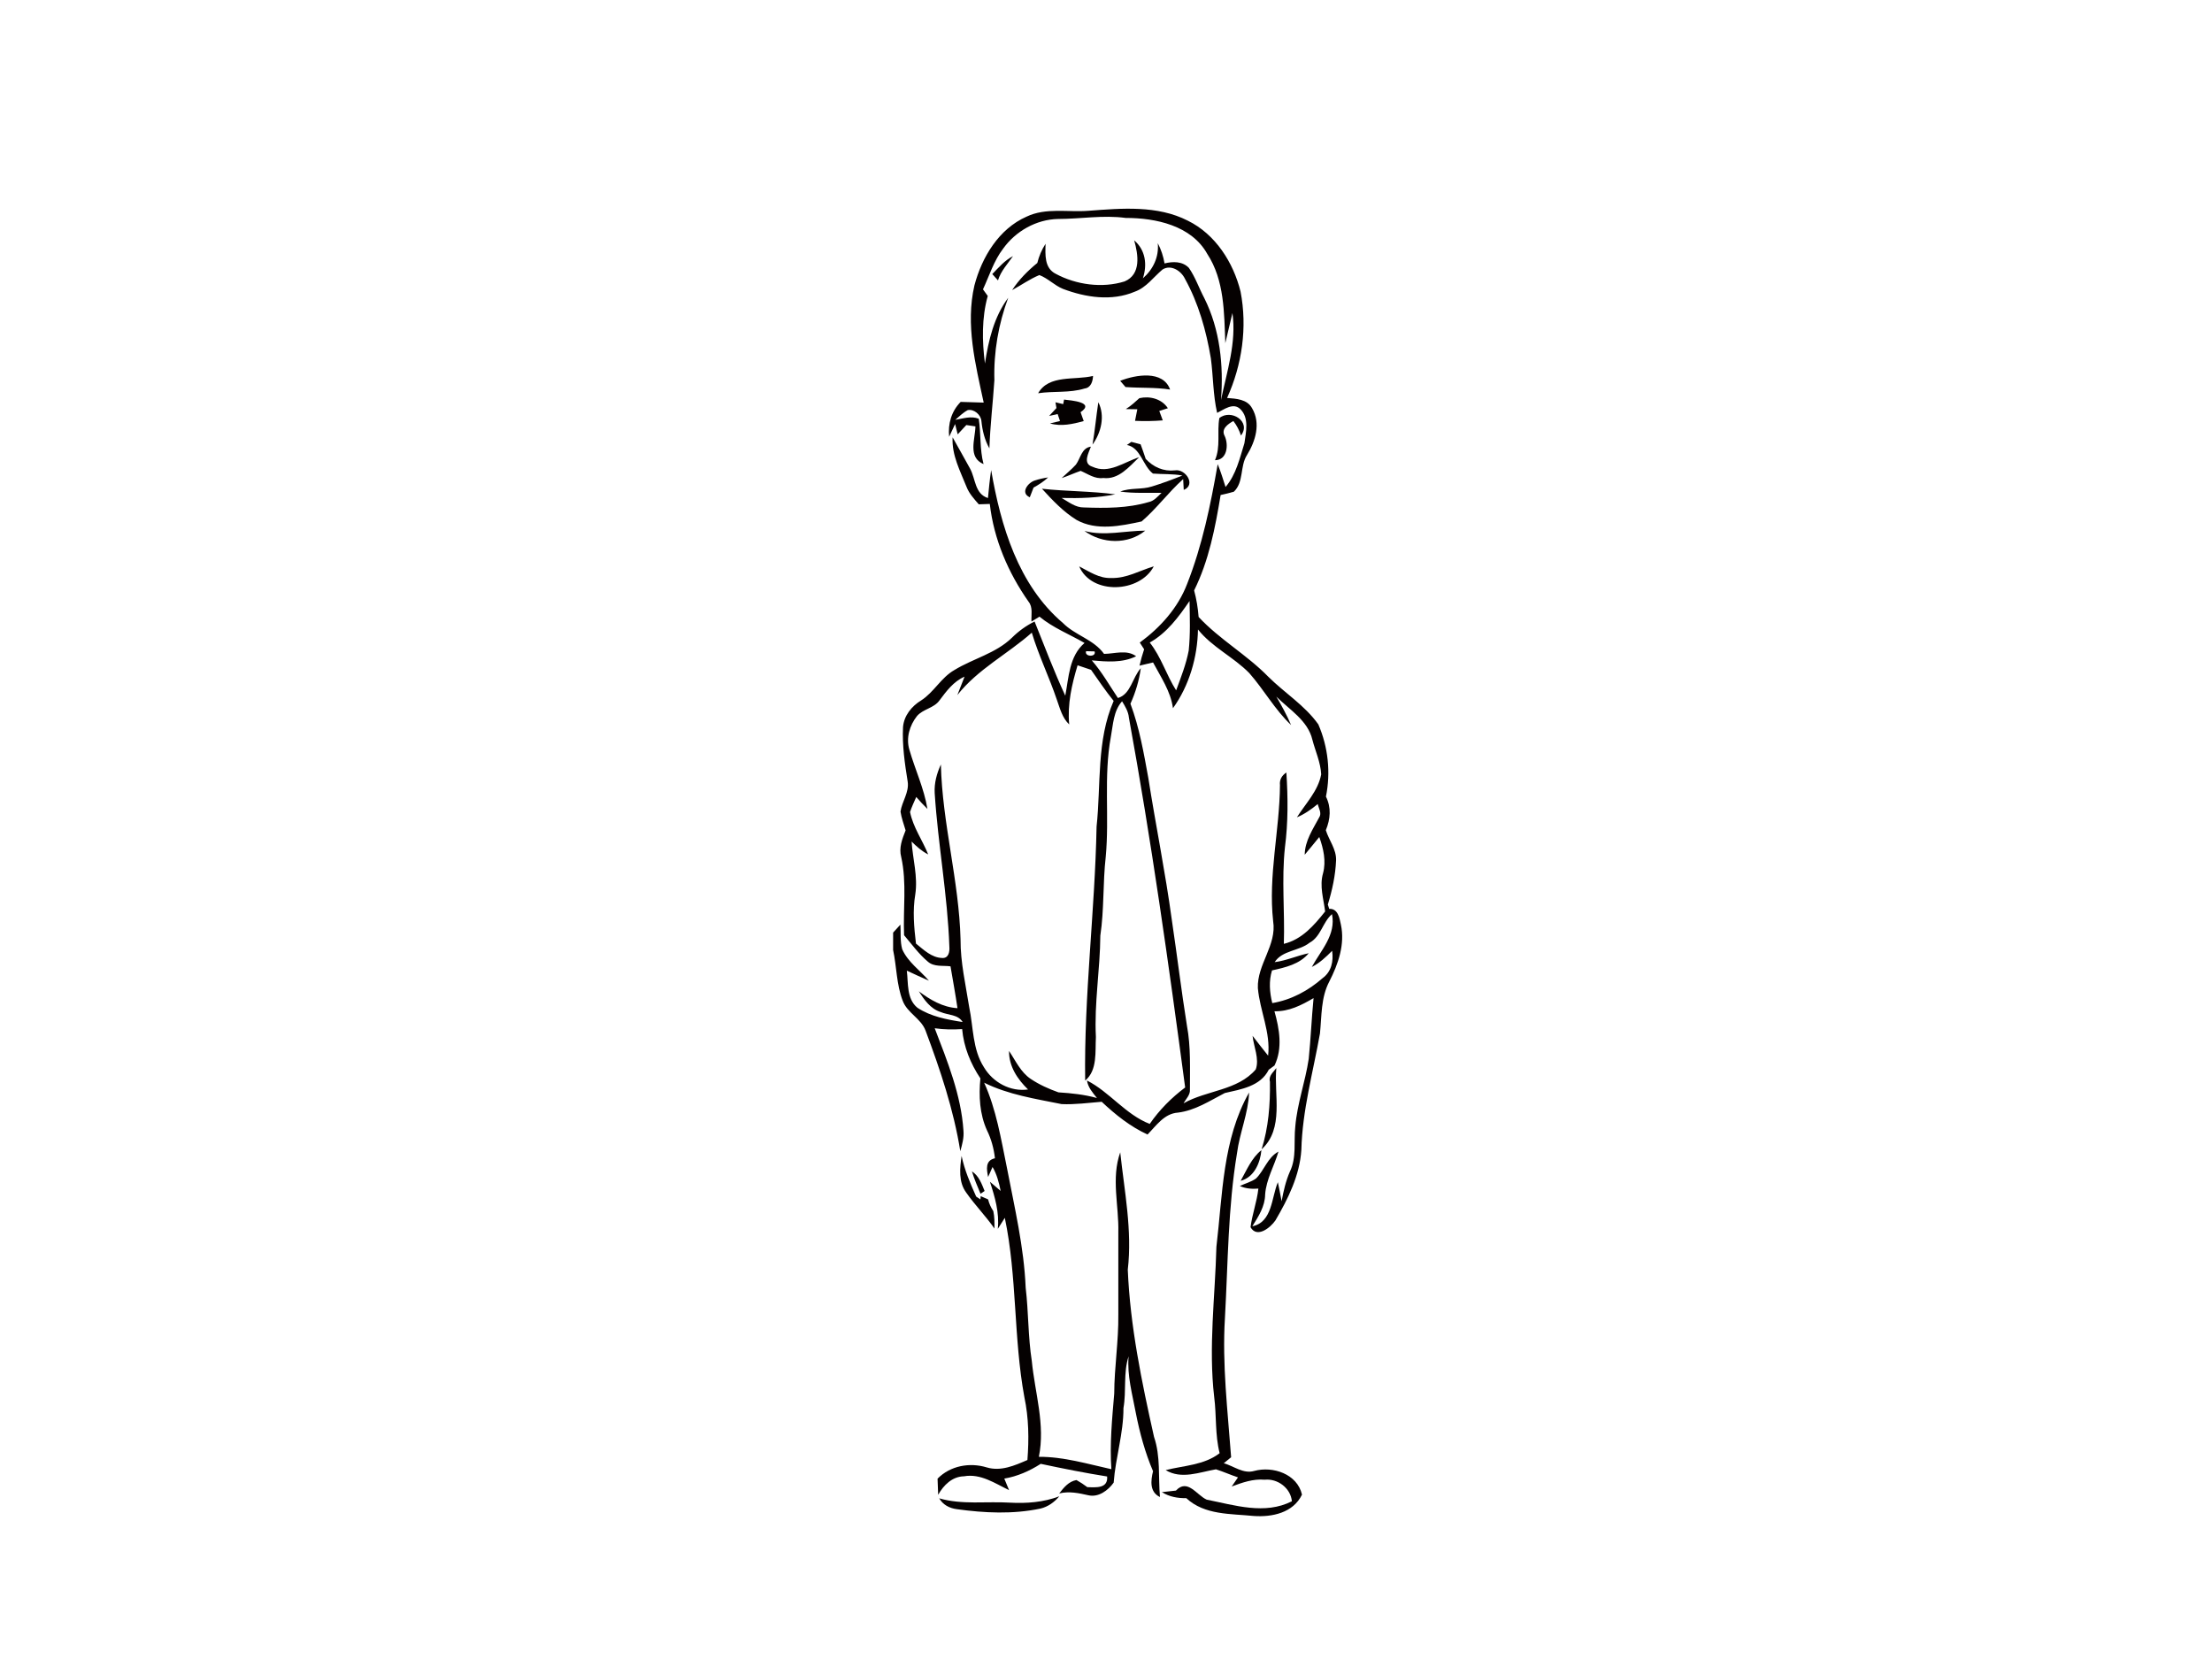 <?xml version="1.0" encoding="utf-8"?>
<!-- Generator: Adobe Illustrator 17.0.0, SVG Export Plug-In . SVG Version: 6.00 Build 0)  -->
<!DOCTYPE svg PUBLIC "-//W3C//DTD SVG 1.1//EN" "http://www.w3.org/Graphics/SVG/1.1/DTD/svg11.dtd">
<svg version="1.1" id="Layer_1" xmlns="http://www.w3.org/2000/svg" xmlns:xlink="http://www.w3.org/1999/xlink" x="0px" y="0px"
	 width="800px" height="600px" viewBox="0 0 800 600" enable-background="new 0 0 800 600" xml:space="preserve">
<path fill="#050101" d="M371.245,78.364c7.032-3.367,14.973-1.534,22.439-2.131c11.973-0.896,24.896-2.063,35.946,3.597
	c9.964,4.914,16.412,15.068,19.032,25.616c2.511,12.964,0.557,26.484-4.873,38.485c3.285,0.244,7.29,0.434,9.054,3.733
	c3.204,5.443,1.222,11.932-1.86,16.914c-2.593,4.045-1.072,9.774-4.738,13.249c-1.575,0.462-3.177,0.869-4.792,1.208
	c-1.941,11.783-4.235,23.729-9.584,34.507c0.855,3.136,1.371,6.353,1.629,9.597c7.575,8.131,17.403,13.643,25.154,21.57
	c5.919,5.891,13.263,10.398,18.136,17.267c3.557,8.186,4.534,17.376,2.756,26.118c1.982,4.018,1.629,8.091-0.041,12.163
	c1.14,3.652,3.842,6.896,3.706,10.887c-0.217,5.43-1.398,10.806-2.986,16.005c0.122,0.38,0.38,1.154,0.502,1.548
	c3.19-0.163,3.733,3.394,4.222,5.688c1.548,7.14-0.964,14.308-4.195,20.607c-3.054,5.796-2.729,12.448-3.367,18.76
	c-2.484,13.982-6.38,27.842-6.733,42.109c-0.584,9.217-4.805,17.702-9.38,25.521c-1.833,2.647-6.652,6.543-9,2.457
	c0.597-4.724,2.321-9.231,2.837-13.969c-2.294,0.19-4.588,0.027-6.706-0.937c1.928-0.923,4.072-1.453,5.837-2.701
	c3.041-3,4.195-7.643,8.131-9.733c-1.507,5.199-4.425,9.991-4.819,15.489c-0.041,4.33-2.43,7.968-4.629,11.511
	c7.263-1.466,6.896-10.412,9.231-15.937c0.489,2.281,0.923,4.575,1.357,6.882c0.679-3.679,1.507-7.33,3.014-10.765
	c2.457-5.077,1.33-10.833,1.928-16.235c0.692-8.335,3.638-16.249,4.86-24.489c0.747-7.303,1.032-14.661,1.751-21.978
	c-4.344,2.552-8.959,4.914-14.145,4.751c1.792,6.407,3.027,13.358,0.027,19.616c-0.516,0.38-1.561,1.154-2.091,1.534
	c-3,6.014-10.032,7.086-15.896,8.43c-5.444,2.81-10.711,6.326-16.969,7.086c-4.914,0.326-7.819,4.71-10.968,7.914
	c-6.244-2.837-11.62-7.181-16.588-11.837c-4.819,0.38-9.652,1.059-14.484,0.842c-9.516-1.928-19.236-3.38-28.018-7.738
	c4.398,9.733,6.095,20.362,8.226,30.747c2.756,14.376,6.177,28.724,6.787,43.412c1.045,8.796,0.842,17.702,2.213,26.471
	c1.113,11.525,4.941,23.05,2.552,34.67c8.946-0.054,17.566,2.566,26.227,4.48c-0.638-9.149,0.272-18.258,1.032-27.353
	c0.027-9.53,1.602-18.991,1.48-28.521c0.014-9.937-0.014-19.874,0-29.81c0.244-9.638-2.647-19.521,0.692-28.914
	c1.507,14.091,4.385,28.249,2.729,42.448c0.855,20.43,5.036,40.548,9.489,60.449c2.416,7.032,1.507,14.498,2.145,21.76
	c-3.787-1.805-3.339-5.891-2.498-9.326c-2.891-6.774-4.819-13.887-6.231-21.095c-1.262-6.76-3.19-13.521-2.606-20.457
	c-1.968,5.905-0.76,12.543-1.86,18.706c0.027,9.149-2.864,17.905-3.543,26.973c-2.023,2.81-5.443,5.389-9.109,4.575
	c-3.489-0.787-7.018-1.547-10.588-0.665c1.643-2.118,3.448-4.371,6.244-4.846c1.357,0.76,2.661,1.615,3.923,2.566
	c3.109,0.095,7.534,0.557,7.168-3.855c-8.05-1.276-16.032-2.878-24.014-4.575c-4.032,2.579-8.444,4.548-13.181,5.335
	c0.434,1.045,1.29,3.122,1.724,4.167c-5.131-2.443-10.29-6.068-16.303-4.995c-4.249,0.081-7.385,3.204-9.339,6.692
	c-0.054-1.466-0.163-4.385-0.217-5.837c4.602-4.683,11.593-5.959,17.783-4.072c5.118,1.534,10.1-0.679,14.715-2.674
	c0.597-7.602,0.489-15.258-1.1-22.724c-3.95-21.448-2.593-43.494-7.072-64.86c-0.624,1.005-1.9,3-2.538,3.991
	c0.611-5.878-1.045-11.539-2.851-17.05c0.964,0.842,2.905,2.498,3.882,3.326c-0.611-3.014-1.371-6-2.932-8.661
	c-0.394,0.91-1.208,2.715-1.602,3.624c-0.529-2.729-1.14-5.986,2.471-6.774c-0.394-3.516-1.317-6.923-2.878-10.1
	c-2.674-5.878-3-12.462-2.389-18.788c-3.57-5.348-6.027-11.389-6.597-17.837c-3.312,0.217-6.638,0.176-9.923-0.299
	c4.588,11.959,9.543,24.095,10.398,37.019c0.244,2.538-0.462,5.023-1.14,7.439c-2.403-15-7.263-29.43-12.57-43.616
	c-1.643-4.385-6.625-6.38-8.267-10.792c-2.253-5.851-2.172-12.272-3.462-18.353v-6.285c0.665-0.72,1.982-2.172,2.634-2.891
	c0.204,2.959-0.149,6.014,0.652,8.905c2.063,4.643,6.434,7.615,9.665,11.376c-2.688-1.167-5.335-2.403-7.996-3.638
	c0.57,4.548-0.136,10.181,3.842,13.426c4.833,3.19,10.711,4.29,16.344,5.158c-1.683-2.81-5.294-2.443-7.955-3.624
	c-3.665-1.127-5.932-4.425-7.901-7.493c4.14,3.109,8.701,5.796,13.996,6.109c-0.747-5.063-1.67-10.1-2.525-15.136
	c-2.742-0.366-5.986,0.299-8.226-1.724c-3.285-2.756-5.796-6.285-8.566-9.53c-0.394-9.421,1.032-18.964-1.032-28.263
	c-0.91-3.353,0.367-6.584,1.588-9.652c-0.679-2.24-1.48-4.466-1.846-6.787c0.543-3.706,3.204-7.005,2.593-10.873
	c-1.045-6.502-2.009-13.1-1.683-19.711c0.353-4.14,3.122-7.548,6.57-9.638c4.629-2.973,7.195-8.253,12.014-10.982
	c6.774-4.154,14.959-6,20.783-11.661c2.416-2.389,5.158-4.385,8.213-5.891c3.611,8.973,7.032,18.041,11.104,26.837
	c1.276-6.679,1.398-14.281,6.964-19.073c-5.457-3.163-11.376-5.457-16.29-9.516c-0.733,0.434-2.172,1.33-2.905,1.778
	c-0.122-2.416,0.597-5.158-1.059-7.208c-7.344-10.453-12.557-22.575-14.009-35.335c-0.991,0.041-2.986,0.109-3.991,0.136
	c-1.67-1.928-3.448-3.855-4.398-6.258c-2.308-5.796-5.416-11.539-5.063-17.973c2.077,3.787,4.262,7.507,6.312,11.308
	c2.05,3.733,1.656,9.122,6.475,10.656c0.339-3.38,0.638-6.76,1.154-10.113c3.475,20.159,9.787,41.553,25.941,55.29
	c4.439,4.493,11.145,5.946,14.892,11.186c3.869-0.041,8.186-1.656,11.606,0.855c-4.996,2.471-10.67,1.968-16.045,1.493
	c3.652,4.181,6.38,9.014,9.448,13.602c4.67-1.344,5.226-7.439,8.281-10.765c-0.611,4.439-1.9,8.769-3.747,12.842
	c3.244,8.647,4.819,17.797,6.462,26.837c2.688,17.131,6.163,34.127,8.498,51.313c1.9,12.774,3.448,25.602,5.484,38.362
	c1.425,7.602,1.059,15.367,1.072,23.064c0.136,1.928-1.453,3.339-2.294,4.928c8.376-4.751,19.534-4.575,26.104-12.258
	c1.371-3.855-0.747-8.172-1.154-12.136c1.873,2.389,3.692,4.819,5.62,7.168c0.964-8.416-2.986-16.195-3.706-24.435
	c-0.339-8.552,6.91-15.516,5.525-24.217c-1.819-16.493,2.335-32.77,2.471-49.209c-0.231-1.955,0.706-3.502,2.308-4.548
	c0.597,9.014,0.652,18.122-0.516,27.095c-1.249,11.593-0.014,23.254-0.394,34.874c6.557-1.588,10.928-6.679,14.932-11.715
	c-0.57-4.588-2.091-9.19-0.76-13.806c1.181-4.425,0.149-8.919-1.357-13.113c-1.751,2.131-3.475,4.29-5.267,6.407
	c0.068-5.05,2.946-9.19,5.213-13.466c1.072-1.534-0.163-3.299-0.502-4.873c-2.308,1.914-4.765,3.652-7.534,4.806
	c3.149-5.009,7.67-9.516,8.783-15.543c-0.217-4.317-2.091-8.349-3.177-12.489c-1.643-7.005-8.267-10.86-13.045-15.625
	c1.955,3.326,3.815,6.72,5.335,10.276c-5.878-5.566-9.801-12.747-15.122-18.788c-5.701-5.824-13.412-9.326-18.557-15.774
	c-0.163,10.005-3.163,20.322-9.041,28.48c-0.814-6.122-4.385-11.226-7.195-16.548c-1.222,0.285-3.679,0.869-4.901,1.154
	c0.462-1.995,1.005-3.977,1.67-5.919c-0.529-0.814-1.059-1.615-1.575-2.43c7.425-5.443,13.819-12.53,17.131-21.231
	c5.471-13.887,8.498-28.629,11.05-43.29c1.1,2.701,1.955,5.484,2.837,8.253c3.828-4.453,5.118-10.371,6.828-15.842
	c0.57-3.991,1.765-9.136-1.452-12.285c-2.552-2.579-5.973,0.136-8.416,1.33c-1.493-6.475-1.398-13.154-2.267-19.711
	c-1.67-9.977-4.453-19.901-9.367-28.779c-1.371-2.878-5.036-5.281-8.091-3.38c-3.299,2.742-5.864,6.543-10.059,8.036
	c-8.335,3.543-17.769,2.091-25.982-1.018c-3.081-1.249-5.416-3.815-8.525-4.996c-3.475,1.439-6.557,3.652-9.855,5.444
	c2.457-3.787,5.647-6.977,9.109-9.815c0.611-2.471,1.602-4.819,2.986-6.937c-0.095,3.937-0.489,8.783,3.706,10.873
	c7.398,3.977,16.819,5.253,24.869,2.742c6.082-2.552,4.941-9.747,3.475-14.864c4.113,3.516,4.778,8.783,3.149,13.738
	c3.719-3.258,5.851-7.697,5.389-12.706c1.208,2.294,2.009,4.751,2.443,7.317c3.014-0.747,6.489-0.814,8.81,1.615
	c2.335,3.367,3.652,7.317,5.566,10.928c5.688,11.335,7.018,24.353,6.041,36.869c2.131-10.317,5.661-20.837,4.14-31.466
	c-0.91,3.611-1.683,7.263-2.579,10.887c-0.434-10.968-0.285-22.724-6.529-32.281c-5.729-10.276-18.652-13.005-29.512-13.005
	c-8.158-1.1-16.276,0.367-24.435,0.38c-7.86,0.149-15.367,4.412-19.901,10.765c-3.353,4.385-4.968,9.733-7.263,14.688
	c0.57,0.801,1.14,1.602,1.724,2.389c-2.213,7.955-2.05,16.317-1.018,24.435c1.276-8.349,3.272-16.873,8.416-23.783
	c-3.529,9.516-5.294,19.643-4.996,29.797c-0.543,8.226-1.534,16.426-1.805,24.679c-1.724-3.041-2.538-6.434-2.891-9.896
	c-0.19-2.267-2.634-4.398-4.928-3.95c-1.71,0.896-3.081,2.281-4.534,3.529c2.783-0.462,5.715-1.507,8.498-0.407
	c0.842,5.443,0.312,11.036,1.738,16.412c-5.769-2.471-3.041-8.919-2.932-13.643c-0.828-0.122-2.484-0.367-3.299-0.489
	c-1.045,1.127-2.077,2.24-3.122,3.367c-0.231-0.937-0.706-2.81-0.937-3.733c-0.543,1.14-1.615,3.448-2.145,4.602
	c-0.489-4.697,0.828-9.244,4.167-12.611c2.769,0.081,5.552,0.163,8.321,0.258c-2.986-13.873-6.638-28.195-3.353-42.381
	C355.104,92.998,361.254,82.776,371.245,78.364 M415.825,232.384c4.14,5.226,6,11.729,9.543,17.294
	c1.738-4.71,3.597-9.434,4.548-14.389c0.624-5.946,0.407-11.946,0.299-17.919C426.277,223.113,422.028,228.909,415.825,232.384
	 M346.24,251.375c0.855-2.213,1.751-4.439,2.606-6.652c-4.018,1.751-6.57,5.253-9.095,8.62c-1.995,2.783-5.905,3.068-8.104,5.62
	c-2.661,3.38-4.018,7.873-2.783,12.109c2.063,7.195,5.335,14.064,6.557,21.489c-1.425-1.371-2.756-2.837-4.045-4.33
	c-0.787,1.792-1.629,3.57-2.253,5.443c1.113,5.539,4.493,10.181,6.57,15.34c-2.294-1.14-4.195-2.864-6-4.656
	c0.421,6.38,2.308,12.665,1.33,19.113c-1.005,5.919-0.448,11.878,0.244,17.783c2.796,2.253,5.661,5.104,9.462,5.213
	c2.362,0.176,2.769-2.267,2.62-4.045c-0.638-18.638-4.113-37.005-5.308-55.589c-0.204-3.597,0.747-7.113,2.24-10.344
	c0.502,21.285,6.557,41.987,7.113,63.286c-0.054,8.267,1.86,16.371,3.136,24.503c1.52,7.276,1.167,15.245,5.321,21.706
	c3.231,5.457,9.57,8.959,15.95,8.036c-3.815-3.679-6.964-8.416-6.869-13.928c2.376,3.529,4.208,7.697,7.86,10.127
	c3.081,2.077,6.516,3.597,10.005,4.846c4.697,0.299,9.38,0.787,13.928,2.05c-1.52-1.914-3.231-3.815-3.611-6.339
	c8.24,4.181,13.914,12.285,22.697,15.706c3.489-5.077,7.887-9.489,12.815-13.181c-5.959-44.715-12.258-89.404-20.349-133.78
	c-0.204-2.186-1.357-4.072-2.471-5.891c-3.136,3.529-3.231,8.457-4.059,12.869c-2.647,14.321-0.489,28.942-1.846,43.372
	c-1.072,9.489-0.543,19.073-1.955,28.521c-0.081,12.244-2.24,24.394-1.602,36.652c-0.299,5.24,0.624,12.054-3.882,15.76
	c-0.434-30.693,3.529-61.182,4.127-91.834c1.629-15.19-0.081-31.113,6.177-45.476c-2.919-3.597-5.498-7.453-8.172-11.24
	c-1.629-0.543-3.258-1.086-4.873-1.643c-2.091,6.95-3.733,14.091-3.027,21.394c-2.525-2.362-3.339-5.796-4.466-8.932
	c-2.769-8.186-6.57-15.978-9.068-24.258C364.362,236.592,353.625,242.022,346.24,251.375 M392.802,235.506
	c-0.719,2.077,3.815,2.24,3.068,0.081C395.109,235.561,393.575,235.52,392.802,235.506 M391.186,238.249
	C391.96,239.009,391.96,239.009,391.186,238.249 M473.599,340.969c-3.815,3.027-9.842,2.701-12.597,7.005
	c4.235-0.543,8.158-2.362,12.326-3.231c-3.285,3.991-8.498,5.158-13.29,6.217c-1.195,3.882-0.869,7.914,0.095,11.824
	c6.787-1.127,13.059-4.493,18.19-9.014c3.217-2.348,4.005-6.122,3.462-9.896c-2.213,2.226-4.507,4.412-7.344,5.837
	c3.272-6.027,8.824-11.579,7.29-19.1C478.337,333.53,477.753,338.729,473.599,340.969z"/>
<path fill="#050101" d="M358.865,99.12c2.321-2.348,4.507-4.982,7.507-6.489c-1.968,2.824-4.412,5.403-5.443,8.783
	C360.236,100.654,359.543,99.88,358.865,99.12z"/>
<path fill="#050101" d="M357.453,104.034C357.806,104.387,357.806,104.387,357.453,104.034z"/>
<path fill="#050101" d="M375.453,142.22c3.923-6.842,13.276-4.615,19.86-6.258c-0.095,1.955-0.747,4.262-3.068,4.548
	C386.829,142.193,381.019,141.379,375.453,142.22z"/>
<path fill="#050101" d="M405.128,137.727c5.579-2.199,15.516-3.95,18.055,3.163c-5.348-0.855-10.765-0.502-16.127-0.91
	C406.567,139.424,405.603,138.297,405.128,137.727z"/>
<path fill="#050101" d="M412.078,143.999c3.801-0.855,8.077,0.244,10.303,3.638c-0.774,0.244-2.335,0.733-3.109,0.991
	c0.421,1.127,0.842,2.267,1.262,3.407c-3.339,0.271-6.692,0.326-10.032,0.163c0.285-1.398,0.557-2.783,0.828-4.181
	c-1.385-0.027-2.783-0.054-4.167-0.068C408.969,146.836,410.517,145.41,412.078,143.999z"/>
<path fill="#050101" d="M384.833,144.514c2.674,0.326,11.281,0.95,5.973,4.561c0.367,1.072,0.76,2.145,1.14,3.217
	c-3.977,1.072-8.145,2.036-12.204,0.842c0.896-0.217,2.715-0.652,3.624-0.869c-0.217-0.624-0.638-1.9-0.855-2.525l-3.081,0.692
	c0.665-0.719,1.982-2.145,2.647-2.851l-0.353-2.091c0.706,0.176,2.104,0.502,2.796,0.665L384.833,144.514 M384.412,150.107
	C385.173,150.772,385.173,150.772,384.412,150.107z"/>
<path fill="#050101" d="M395.123,160.791c0.869-5.091,1.33-10.222,2.104-15.312C399.738,150.392,398.245,156.501,395.123,160.791z"
	/>
<path fill="#050101" d="M440.992,151.207c4.195-3.434,11.674,1.262,7.819,6.312c-0.611-1.914-1.52-3.665-2.742-5.253
	c-1.928,1.059-4.548,2.864-3.149,5.403c1.493,3.204,0.937,8.742-3.502,8.769C441.535,161.497,440.096,156.284,440.992,151.207z"/>
<path fill="#050101" d="M409.173,159.813c1.113,0.299,2.226,0.584,3.339,0.882c0.652,1.738,1.262,3.489,1.846,5.267
	c2.769,2.986,6.434,4.602,10.561,4.154c3.801-0.665,7.778,5.226,3.204,7.059l-0.217-3.896c-5.348,4.778-9.611,10.67-15.027,15.312
	c-7.588,1.643-16.303,3.462-23.512-0.543c-4.806-2.973-8.742-7.14-12.53-11.294c8.824,0.977,17.729,0.842,26.525,2.023
	c-6.38,1.303-12.923,1.466-19.412,1.317c2.552,1.439,5.023,3.502,8.118,3.434c7.806,0.271,15.733,0.299,23.294-1.928
	c2.009-0.38,3.326-2.023,4.724-3.353c-4.982-0.109-9.977,0.258-14.932-0.475c3.665-1.439,7.751-0.638,11.471-1.833
	c3.733-1.14,7.385-2.511,11.009-3.964c-3.529-0.652-7.113-0.421-10.656-0.706c-3.747-2.891-4.371-9.326-9.407-10.344
	C407.978,160.641,408.779,160.085,409.173,159.813z"/>
<path fill="#050101" d="M389.123,168.026c1.683-2.294,2.05-6.041,5.416-6.489c-0.828,2.321-3.068,6.109,0.529,7.249
	c5.973,2.769,11.471-1.697,16.914-3.421c-3.584,3.421-7.412,8.186-12.964,7.507c-3.054,0.434-5.539-1.466-8.186-2.579
	c-2.321,0.801-4.548,1.846-6.882,2.62C385.661,171.27,387.535,169.791,389.123,168.026z"/>
<path fill="#050101" d="M374.231,173.782c1.575-0.516,3.177-0.882,4.833-1.113c-1.575,1.48-3.394,2.634-5.267,3.679
	c-0.339,0.882-1.018,2.62-1.357,3.502C368.91,178.302,371.72,174.583,374.231,173.782z"/>
<path fill="#050101" d="M392.204,192.026c7.317,1.941,14.634-0.095,21.991-0.109C407.91,197.035,398.625,196.723,392.204,192.026z"
	/>
<path fill="#050101" d="M390.304,204.841c3.638,1.86,7.249,4.398,11.539,4.195c5.511,0.217,10.317-2.688,15.435-4.208
	C412.241,214.452,394.797,215.266,390.304,204.841z"/>
<path fill="#050101" d="M459.291,391.21c-0.584-2.131,1.249-3.448,2.308-4.928c-0.91,9.747,2.905,21.855-5.321,29.39
	C458.775,407.744,459.413,399.463,459.291,391.21z"/>
<path fill="#050101" d="M439.933,450.912c2.24-18.801,2.226-38.878,11.824-55.793c-0.285,7.507-3.434,14.566-4.385,22.005
	c-3.272,19.697-3.244,39.706-4.358,59.58c-1.032,16.819,1.005,33.584,2.24,50.322c-0.665,0.543-1.995,1.629-2.661,2.172
	c3.652,1.018,7.045,3.937,11.023,2.783c6.747-1.833,15.557,1.1,17.267,8.566c-3.163,6.597-10.806,8.199-17.484,7.724
	c-8.349-0.855-17.756-0.285-24.367-6.448c-3.095,0.068-6.149-0.502-8.824-2.172c1.697-0.19,3.38-0.38,5.077-0.557
	c4.195-4.493,7.507,1.643,11.131,3.272c10.086,1.995,21,5.579,30.815,0.584c-0.448-4.778-5.172-8.281-9.842-7.792
	c-4.167-0.38-8.118,1.032-11.932,2.457c0.76-1.113,1.52-2.213,2.281-3.299c-2.688-0.896-5.267-2.063-7.968-2.919
	c-5.973,1.032-12.489,3.747-18.19,0.285c6.584-1.656,13.914-1.792,19.521-6.122c-1.697-6.638-1.1-13.534-1.968-20.281
	C437.028,487.183,439.458,469.02,439.933,450.912z"/>
<path fill="#050101" d="M448.703,427.061c2.186-3.882,3.937-8.24,7.507-11.104C455.802,420.545,453.576,425.798,448.703,427.061z"/>
<path fill="#050101" d="M347.774,418.061c1.072,5.131,3.136,9.923,5.267,14.688c0.38,0.258,1.154,0.787,1.548,1.045l0.095-1.195
	c0.679,0.299,2.009,0.882,2.674,1.181c0.38,1.52,1.018,2.932,1.887,4.235c0.462,2.063,0.434,4.181,0.407,6.299
	c-3.149-4.534-7.045-8.471-10.195-12.978C346.607,427.495,347.136,422.486,347.774,418.061z"/>
<path fill="#050101" d="M351.507,423.64c2.511,1.602,3.529,4.48,4.588,7.1c-0.367,0.258-1.1,0.747-1.48,0.991
	C353.503,429.07,352.349,426.409,351.507,423.64z"/>
<path fill="#050101" d="M365.204,543.451c6.068,0.339,12.19-0.122,17.905-2.294c-1.778,2.118-4.1,3.801-6.815,4.439
	c-9.95,2.104-20.254,1.602-30.258,0.217c-2.62-0.339-5.009-1.575-6.353-3.923C347.991,544.293,356.693,542.935,365.204,543.451z"/>
<path fill="#BEBDBD" d="M384.412,150.107C385.173,150.772,385.173,150.772,384.412,150.107z"/>
</svg>
